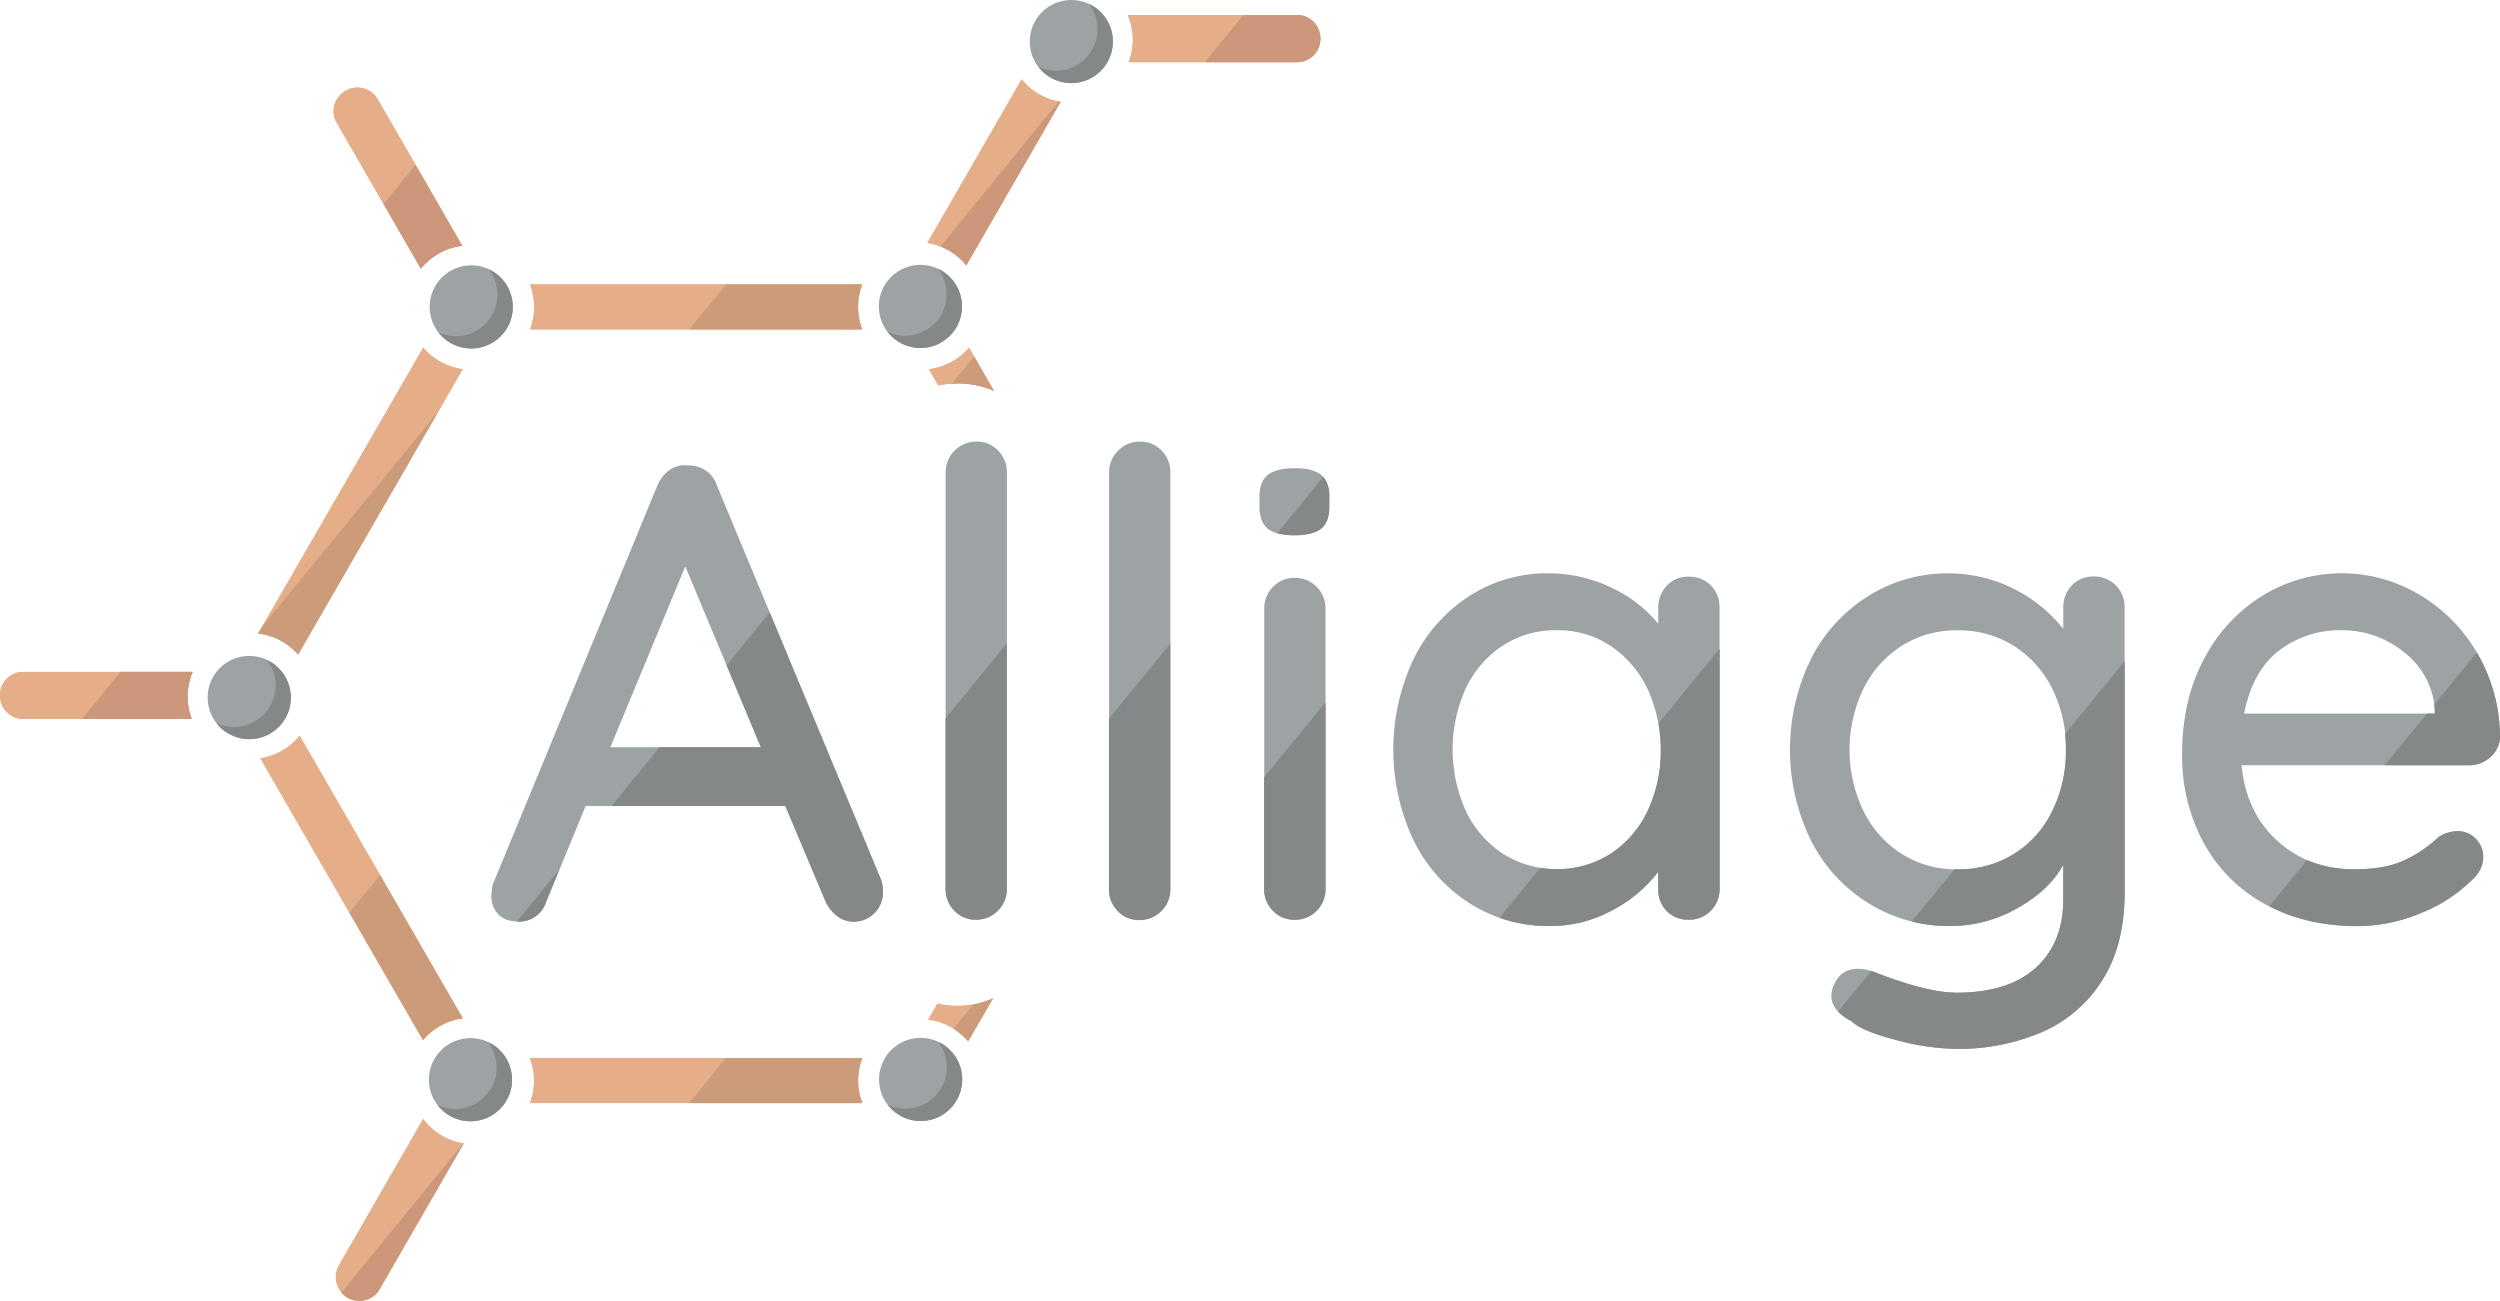 <svg xmlns="http://www.w3.org/2000/svg" viewBox="0 0 812.6 422.85"><path d="M172.28,92.45a20.47,20.47,0,0,1,0,14.62h108a20.47,20.47,0,0,1,0-14.62Z" fill="#e5ae89"/><path d="M97.4,239.14a20.44,20.44,0,0,1-12.79,7.33l52.88,91.6A20.42,20.42,0,0,1,150.41,331Z" fill="#e5ae89"/><path d="M96.9,212.72,150.41,120a20.43,20.43,0,0,1-12.84-7L83.93,205.9A20.48,20.48,0,0,1,96.9,212.72Z" fill="#e5ae89"/><path d="M280.25,358.54a20.47,20.47,0,0,1,0-14.62h-108a20.47,20.47,0,0,1,0,14.62Z" fill="#e5ae89"/><path d="M311.44,124.65a28.93,28.93,0,0,1,11.63,2.41L315,113a20.47,20.47,0,0,1-13.06,7l3.06,5.3A29.65,29.65,0,0,1,311.44,124.65Z" fill="#e5ae89"/><path d="M311.15,326.88a29,29,0,0,0,11.64-2.41l-8.11,14a20.41,20.41,0,0,0-13.06-7l3.06-5.31A29.63,29.63,0,0,0,311.15,326.88Z" fill="#e5ae89"/><path d="M61,226.4a20.33,20.33,0,0,1,1.64-8H7.52a7.28,7.28,0,0,0-2.15.32A7.49,7.49,0,0,0,1,222.2a7.78,7.78,0,0,0-.69,6A7.69,7.69,0,0,0,1,229.88a7.55,7.55,0,0,0,6.48,3.83H62.33a20.45,20.45,0,0,1-1.06-3.83A21,21,0,0,1,61,226.4Z" fill="#e5ad88"/><path d="M368.22,12.91a20.57,20.57,0,0,0-1.65-8h55.1a7.28,7.28,0,0,1,2.15.32,7.5,7.5,0,0,1,4.36,3.51,7.78,7.78,0,0,1,.69,6,7.69,7.69,0,0,1-.69,1.64,7.51,7.51,0,0,1-6.48,3.83H366.87a20.53,20.53,0,0,0,1.05-3.84A20.92,20.92,0,0,0,368.22,12.91Z" fill="#e5ad88"/><path d="M142.46,82.46a20.34,20.34,0,0,1,3.86-1.72,19.35,19.35,0,0,1,3.93-.87l-2.65-4.6L123.54,33.61l-.78-1.35a.22.22,0,0,0-.05-.08v0h0a7.32,7.32,0,0,0-1.36-1.7,7.48,7.48,0,0,0-5.22-2,7.77,7.77,0,0,0-5.57,2.42,8.07,8.07,0,0,0-1.08,1.42,7.53,7.53,0,0,0-.07,7.53l.86,1.48L134.3,83l2.51,4.34a20.5,20.5,0,0,1,5.65-4.83Z" fill="#e5ad88"/><path d="M143.71,369.18a20.44,20.44,0,0,1-3.42-2.47,20.05,20.05,0,0,1-2.72-3l-2.65,4.6-24,41.66-.78,1.35a.35.35,0,0,0,0,.08l0,0h0a7.61,7.61,0,0,0-.8,2,7.5,7.5,0,0,0,.87,5.53,7.79,7.79,0,0,0,4.88,3.62,7.66,7.66,0,0,0,1.77.22,7.5,7.5,0,0,0,6.55-3.7l.86-1.48L148.21,376l2.51-4.34a20.23,20.23,0,0,1-3.85-1A19.24,19.24,0,0,1,143.71,369.18Z" fill="#e5ad88"/><path d="M301.42,78.93a20.93,20.93,0,0,1,3.68.94,20.43,20.43,0,0,1,3.33,1.55,20.16,20.16,0,0,1,3,2.11,20.53,20.53,0,0,1,2.65,2.71l2.3-4,26.05-45.14,2.3-4a20.53,20.53,0,0,1-10-4.6,20.53,20.53,0,0,1-2.65-2.71l-2.3,4L303.72,75Z" fill="#e5ad88"/><path d="M172.28,92.45a20.47,20.47,0,0,1,0,14.62h108a20.47,20.47,0,0,1,0-14.62Z" fill="#e5ae89"/><path d="M97.4,239.14a20.44,20.44,0,0,1-12.79,7.33l52.88,91.6A20.42,20.42,0,0,1,150.41,331Z" fill="#e5ae89"/><path d="M96.9,212.72,150.41,120a20.43,20.43,0,0,1-12.84-7L83.93,205.9A20.48,20.48,0,0,1,96.9,212.72Z" fill="#e5ae89"/><path d="M280.25,358.54a20.47,20.47,0,0,1,0-14.62h-108a20.47,20.47,0,0,1,0,14.62Z" fill="#e5ae89"/><path d="M311.44,124.65a28.93,28.93,0,0,1,11.63,2.41L315,113a20.47,20.47,0,0,1-13.06,7l3.06,5.3A29.65,29.65,0,0,1,311.44,124.65Z" fill="#e5ae89"/><path d="M61,226.4a20.33,20.33,0,0,1,1.64-8H7.52a7.28,7.28,0,0,0-2.15.32A7.49,7.49,0,0,0,1,222.2a7.78,7.78,0,0,0-.69,6A7.69,7.69,0,0,0,1,229.88a7.55,7.55,0,0,0,6.48,3.83H62.33a20.45,20.45,0,0,1-1.06-3.83A21,21,0,0,1,61,226.4Z" fill="#e5ad88"/><path d="M368.22,12.91a20.57,20.57,0,0,0-1.65-8h55.1a7.28,7.28,0,0,1,2.15.32,7.5,7.5,0,0,1,4.36,3.51,7.78,7.78,0,0,1,.69,6,7.69,7.69,0,0,1-.69,1.64,7.51,7.51,0,0,1-6.48,3.83H366.87a20.53,20.53,0,0,0,1.05-3.84A20.92,20.92,0,0,0,368.22,12.91Z" fill="#e5ad88"/><path d="M142.46,82.46a20.34,20.34,0,0,1,3.86-1.72,19.35,19.35,0,0,1,3.93-.87l-2.65-4.6L123.54,33.61l-.78-1.35a.22.22,0,0,0-.05-.08v0h0a7.32,7.32,0,0,0-1.36-1.7,7.48,7.48,0,0,0-5.22-2,7.77,7.77,0,0,0-5.57,2.42,8.07,8.07,0,0,0-1.08,1.42,7.53,7.53,0,0,0-.07,7.53l.86,1.48L134.3,83l2.51,4.34a20.5,20.5,0,0,1,5.65-4.83Z" fill="#e5ad88"/><path d="M143.71,369.18a20.44,20.44,0,0,1-3.42-2.47,20.05,20.05,0,0,1-2.72-3l-2.65,4.6-24,41.66-.78,1.35a.35.35,0,0,0,0,.08l0,0h0a7.61,7.61,0,0,0-.8,2,7.5,7.5,0,0,0,.87,5.53,7.79,7.79,0,0,0,4.88,3.62,7.66,7.66,0,0,0,1.77.22,7.5,7.5,0,0,0,6.55-3.7l.86-1.48L148.21,376l2.51-4.34a20.23,20.23,0,0,1-3.85-1A19.24,19.24,0,0,1,143.71,369.18Z" fill="#e5ad88"/><path d="M301.42,78.93a20.93,20.93,0,0,1,3.68.94,20.43,20.43,0,0,1,3.33,1.55,20.16,20.16,0,0,1,3,2.11,20.53,20.53,0,0,1,2.65,2.71l2.3-4,26.05-45.14,2.3-4a20.53,20.53,0,0,1-10-4.6,20.53,20.53,0,0,1-2.65-2.71l-2.3,4L303.72,75Z" fill="#e5ad88"/><path d="M235.91,343.92,224,358.54h56.29a20.47,20.47,0,0,1,0-14.62Z" fill="#cc9b7a"/><path d="M236,92.45l-12,14.62h56.21a20.47,20.47,0,0,1,0-14.62Z" fill="#cc9b7a"/><path d="M85,204l-1.11,1.91a20.48,20.48,0,0,1,13,6.82l45.65-79.07Z" fill="#cc9b7a"/><path d="M113.56,296.61l23.93,41.46A20.42,20.42,0,0,1,150.41,331l-26.88-46.55Z" fill="#cc9b7a"/><path d="M305.69,80.12a19.5,19.5,0,0,1,2.74,1.3,20.16,20.16,0,0,1,3,2.11,20.53,20.53,0,0,1,2.65,2.71l2.3-4c4.66-8.07,21.4-37.07,26.05-45.14l2.3-4c-.19,0-.37-.08-.55-.12Z" fill="#cc977a"/><path d="M423.82,5.19a7.28,7.28,0,0,0-2.15-.32H404.18L391.63,20.21H421.7a7.51,7.51,0,0,0,6.48-3.83,7.69,7.69,0,0,0,.69-1.64,7.78,7.78,0,0,0-.69-6A7.5,7.5,0,0,0,423.82,5.19Z" fill="#cc977a"/><path d="M135.06,53.57l-10.38,12.7L134.3,83l2.51,4.34a20.5,20.5,0,0,1,5.65-4.83,20.34,20.34,0,0,1,3.86-1.72,19.35,19.35,0,0,1,3.93-.87l-2.65-4.6Z" fill="#cc977a"/><path d="M62.62,218.36H39.18L26.64,233.71H62.33a20.45,20.45,0,0,1-1.06-3.83,20.49,20.49,0,0,1,1.35-11.52Z" fill="#cc977a"/><path d="M110.93,420.18a7.79,7.79,0,0,0,4,2.45,7.66,7.66,0,0,0,1.77.22,7.5,7.5,0,0,0,6.55-3.7l.86-1.48L148.21,376l2.51-4.34-.11,0Z" fill="#cc977a"/><path d="M309.37,124.73c.69,0,1.37-.08,2.07-.08a28.93,28.93,0,0,1,11.63,2.41l-6.46-11.18Z" fill="#cc9b7a"/><path d="M309.86,334.39a20.72,20.72,0,0,1,4.82,4.13l8.11-14a28.86,28.86,0,0,1-6.4,1.94Z" fill="#cc9b7a"/><circle cx="299.17" cy="99.6" r="13.52" fill="#9da3a5"/><circle cx="348.22" cy="13.52" r="13.52" fill="#9da3a5"/><circle cx="299.24" cy="350.86" r="13.52" fill="#9da3a5"/><circle cx="81.01" cy="226.71" r="13.52" fill="#9da3a5"/><circle cx="152.92" cy="350.94" r="13.52" fill="#9da3a5"/><circle cx="153.17" cy="99.76" r="13.52" fill="#9da3a5"/><path d="M294.17,109.12a13.55,13.55,0,0,1-5.69-1.27,13.51,13.51,0,1,0,16.39-20.5,13.51,13.51,0,0,1-10.7,21.77Z" fill="#848889"/><path d="M353.91,1.27A13.5,13.5,0,0,1,343.22,23a13.59,13.59,0,0,1-5.7-1.27,13.51,13.51,0,1,0,16.39-20.5Z" fill="#848889"/><path d="M304.93,338.61a13.5,13.5,0,0,1-16.38,20.5,13.51,13.51,0,1,0,16.38-20.5Z" fill="#848889"/><path d="M86.71,214.47A13.5,13.5,0,0,1,70.32,235a13.51,13.51,0,1,0,16.39-20.49Z" fill="#848889"/><path d="M158.61,338.69a13.5,13.5,0,0,1-16.38,20.5,13.51,13.51,0,1,0,16.38-20.5Z" fill="#848889"/><path d="M158.86,87.51A13.5,13.5,0,0,1,142.47,108a13.51,13.51,0,1,0,16.39-20.5Z" fill="#848889"/><path d="M287,289.9a9.49,9.49,0,0,1-9.45,9.66,8.78,8.78,0,0,1-5.35-1.78,12.64,12.64,0,0,1-3.89-4.94l-13-30.87H190.37l-12.81,31.08a9.11,9.11,0,0,1-8.82,6.51c-2.94,0-5.18-.76-6.72-2.31a8.5,8.5,0,0,1-2.31-6.3,26,26,0,0,1,.42-3.36l53.55-129.78a11.74,11.74,0,0,1,4.1-5.14,8.42,8.42,0,0,1,6-1.37,10,10,0,0,1,5.67,1.68,9.06,9.06,0,0,1,3.57,4.83l53.34,128.1A12.58,12.58,0,0,1,287,289.9Zm-88.62-47h48.93l-24.57-58.8Z" fill="#9da3a5"/><path d="M324.35,296a9.68,9.68,0,0,1-7.14,2.94,9.33,9.33,0,0,1-7-2.94,9.88,9.88,0,0,1-2.84-7.14V153.61a10,10,0,0,1,10.08-10.08,9.39,9.39,0,0,1,7,2.94,9.92,9.92,0,0,1,2.83,7.14V288.85A9.69,9.69,0,0,1,324.35,296Zm0,0a9.68,9.68,0,0,1-7.14,2.94,9.33,9.33,0,0,1-7-2.94,9.88,9.88,0,0,1-2.84-7.14V153.61a10,10,0,0,1,10.08-10.08,9.39,9.39,0,0,1,7,2.94,9.92,9.92,0,0,1,2.83,7.14V288.85A9.69,9.69,0,0,1,324.35,296Z" fill="#9da3a5"/><path d="M377.48,296a9.68,9.68,0,0,1-7.14,2.94,9.33,9.33,0,0,1-7-2.94,9.88,9.88,0,0,1-2.84-7.14V153.61a10,10,0,0,1,10.08-10.08,9.39,9.39,0,0,1,7,2.94,9.92,9.92,0,0,1,2.83,7.14V288.85A9.69,9.69,0,0,1,377.48,296Z" fill="#9da3a5"/><path d="M412,171.78c-1.75-1.47-2.62-3.81-2.62-7v-3.36q0-5,2.83-7.14c1.89-1.39,4.8-2.1,8.72-2.1s6.75.74,8.5,2.21,2.63,3.82,2.63,7v3.36c0,3.36-.91,5.75-2.73,7.14s-4.69,2.1-8.61,2.1S413.77,173.25,412,171.78ZM428,296a9.58,9.58,0,0,1-7.24,2.94,9.35,9.35,0,0,1-7-2.94,9.87,9.87,0,0,1-2.83-7.14V197.92a9.93,9.93,0,0,1,2.83-7.14,9.39,9.39,0,0,1,7-2.94,9.62,9.62,0,0,1,7.24,2.94,9.94,9.94,0,0,1,2.84,7.14v90.93A9.88,9.88,0,0,1,428,296Z" fill="#9da3a5"/><path d="M556.08,190.26a10.09,10.09,0,0,1,2.84,7.45v91.14a9.88,9.88,0,0,1-2.84,7.14,9.58,9.58,0,0,1-7.24,2.94,9.46,9.46,0,0,1-7.14-2.83,10,10,0,0,1-2.73-7.25v-5.46a44.94,44.94,0,0,1-14.91,12.5A41.93,41.93,0,0,1,503.69,301a47.56,47.56,0,0,1-25.94-7.35,50.36,50.36,0,0,1-18.27-20.47,69.16,69.16,0,0,1,0-59,50.8,50.8,0,0,1,18.17-20.48,46.38,46.38,0,0,1,25.41-7.35A47,47,0,0,1,523.74,191,43,43,0,0,1,539,202.75v-5a10.4,10.4,0,0,1,2.73-7.35,9.29,9.29,0,0,1,7.14-2.94A9.8,9.8,0,0,1,556.08,190.26Zm-32.55,87.25a34.06,34.06,0,0,0,12-13.86,47.84,47.84,0,0,0,0-39.69,34.82,34.82,0,0,0-12-14A30.72,30.72,0,0,0,506,204.85a31.21,31.21,0,0,0-17.54,5,34.06,34.06,0,0,0-12,13.86,48.43,48.43,0,0,0,0,39.9,34.06,34.06,0,0,0,12,13.86,33,33,0,0,0,35.07,0Z" fill="#9da3a5"/><path d="M687.75,190.26a10.09,10.09,0,0,1,2.84,7.45v92.4q0,17-7.25,28.46a43.49,43.49,0,0,1-19.63,16.9,68.6,68.6,0,0,1-27.93,5.46A79,79,0,0,1,616.14,338q-11.24-2.94-14.38-6.09-6.51-3.36-6.51-8.4a9.68,9.68,0,0,1,.84-3.36c1.54-3.5,4.12-5.25,7.77-5.25a15.94,15.94,0,0,1,5.88,1.26q16.8,6.51,26.25,6.51,16.8,0,25.72-8.08t8.93-22.16V281.08q-4.41,8.19-14.81,14.07A43.92,43.92,0,0,1,633.89,301a49.49,49.49,0,0,1-26.46-7.35,51.08,51.08,0,0,1-18.8-20.47,67.23,67.23,0,0,1,0-59,51.48,51.48,0,0,1,18.69-20.48,48.67,48.67,0,0,1,26.15-7.35,47.84,47.84,0,0,1,37.17,18.06v-6.72a10.4,10.4,0,0,1,2.73-7.35,9.28,9.28,0,0,1,7.14-2.94A9.8,9.8,0,0,1,687.75,190.26Zm-33.28,87.36A33.83,33.83,0,0,0,667,263.76a43.79,43.79,0,0,0,4.52-20.06A43.18,43.18,0,0,0,667,223.75a34.73,34.73,0,0,0-12.49-13.86,33.53,33.53,0,0,0-18.27-5,33.11,33.11,0,0,0-18.06,5,34.61,34.61,0,0,0-12.5,14,45.92,45.92,0,0,0,0,39.69,34.58,34.58,0,0,0,12.5,14,33.11,33.11,0,0,0,18.06,5A34.06,34.06,0,0,0,654.47,277.62Z" fill="#9da3a5"/><path d="M809.45,246.12a10.06,10.06,0,0,1-6.93,2.62H728.6q1.47,15.35,11.65,24.57t24.89,9.24q10.08,0,16.38-2.94a41.12,41.12,0,0,0,11.13-7.56,11.84,11.84,0,0,1,6.09-1.89,8,8,0,0,1,6,2.52,8.25,8.25,0,0,1,2.42,5.88c0,2.94-1.4,5.61-4.2,8a49.12,49.12,0,0,1-16.17,10.29,53.05,53.05,0,0,1-20.58,4.2q-17,0-29.93-7.14a49.69,49.69,0,0,1-20-19.95,59.14,59.14,0,0,1-7-29q0-17.64,7.24-31a52.51,52.51,0,0,1,19.11-20.48,49.23,49.23,0,0,1,50.72-.21,52.72,52.72,0,0,1,18.9,19.11,54.54,54.54,0,0,1,7.35,27.3A9,9,0,0,1,809.45,246.12Zm-68.67-34.65q-8.61,6.61-11.34,20.47h61.95v-1.68a25.68,25.68,0,0,0-10-18.27,31.61,31.61,0,0,0-20.26-7.14A32.47,32.47,0,0,0,740.78,211.47Z" fill="#9da3a5"/><path d="M415.17,173.33a20.67,20.67,0,0,0,5.57.65c3.92,0,6.79-.69,8.61-2.1s2.73-3.78,2.73-7.14v-3.36a9.34,9.34,0,0,0-1.95-6.36Z" fill="#848889"/><path d="M168,299.54l.71,0a9.11,9.11,0,0,0,8.82-6.51l4.3-10.42Z" fill="#848889"/><path d="M250.18,199.07l-14,17.16,11.13,26.63H214.37L198.75,262h56.51l13,30.87a12.64,12.64,0,0,0,3.89,4.94,8.78,8.78,0,0,0,5.35,1.78A9.49,9.49,0,0,0,287,289.9a12.58,12.58,0,0,0-.63-4Z" fill="#848889"/><path d="M307.34,233.51v55.34a9.88,9.88,0,0,0,2.84,7.14,9.33,9.33,0,0,0,7,2.94,10,10,0,0,0,10.08-10.08V209.11Z" fill="#848889"/><path d="M360.45,233.61V289a9.9,9.9,0,0,0,2.83,7.14,9.39,9.39,0,0,0,7,2.94A10,10,0,0,0,380.4,289V209.21Z" fill="#848889"/><path d="M410.87,252.65v36.2A9.87,9.87,0,0,0,413.7,296a9.35,9.35,0,0,0,7,2.94A9.58,9.58,0,0,0,428,296a9.88,9.88,0,0,0,2.84-7.14v-60.6Z" fill="#848889"/><path d="M539.08,235.15a49.47,49.47,0,0,1,.73,8.55,44.87,44.87,0,0,1-4.31,19.95,34.06,34.06,0,0,1-12,13.86,31.18,31.18,0,0,1-17.53,5,35.68,35.68,0,0,1-5.34-.4l-13.25,16.2A48.86,48.86,0,0,0,503.69,301a41.93,41.93,0,0,0,20.37-5.14A44.94,44.94,0,0,0,539,283.39v5.46a10,10,0,0,0,2.73,7.25,9.46,9.46,0,0,0,7.14,2.83,9.58,9.58,0,0,0,7.24-2.94,9.88,9.88,0,0,0,2.84-7.14v-78Z" fill="#848889"/><path d="M671.22,238.57a50.62,50.62,0,0,1,.26,5.13A43.79,43.79,0,0,1,667,263.76a33.2,33.2,0,0,1-30.76,18.79c-.31,0-.61,0-.92,0l-13.92,17A52.05,52.05,0,0,0,633.89,301a43.92,43.92,0,0,0,21.94-5.88q10.39-5.86,14.81-14.07v11.34q0,14.07-8.93,22.16T636,322.66q-9.45,0-26.25-6.51c-.52-.2-1-.38-1.52-.54l-10.76,13.17a15.36,15.36,0,0,0,4.3,3.12q3.15,3.15,14.38,6.09a79,79,0,0,0,19.64,2.94,68.6,68.6,0,0,0,27.93-5.46,43.49,43.49,0,0,0,19.63-16.9q7.24-11.44,7.25-28.46V214.88Z" fill="#848889"/><path d="M798.74,270.16a11.84,11.84,0,0,0-6.09,1.89,41.12,41.12,0,0,1-11.13,7.56q-6.3,3-16.38,2.94a38,38,0,0,1-15.25-3l-12.27,15Q750.07,301,766.19,301a53.05,53.05,0,0,0,20.58-4.2,49.12,49.12,0,0,0,16.17-10.29c2.8-2.37,4.2-5,4.2-8a8.25,8.25,0,0,0-2.42-5.88A8,8,0,0,0,798.74,270.16Z" fill="#848889"/><path d="M805.05,212.1,791.24,229q.09.63.15,1.26v1.68h-2.56l-13.73,16.8h27.42a10.06,10.06,0,0,0,6.93-2.62,9,9,0,0,0,3.15-6.41,54.54,54.54,0,0,0-7.35-27.3Z" fill="#848889"/></svg>